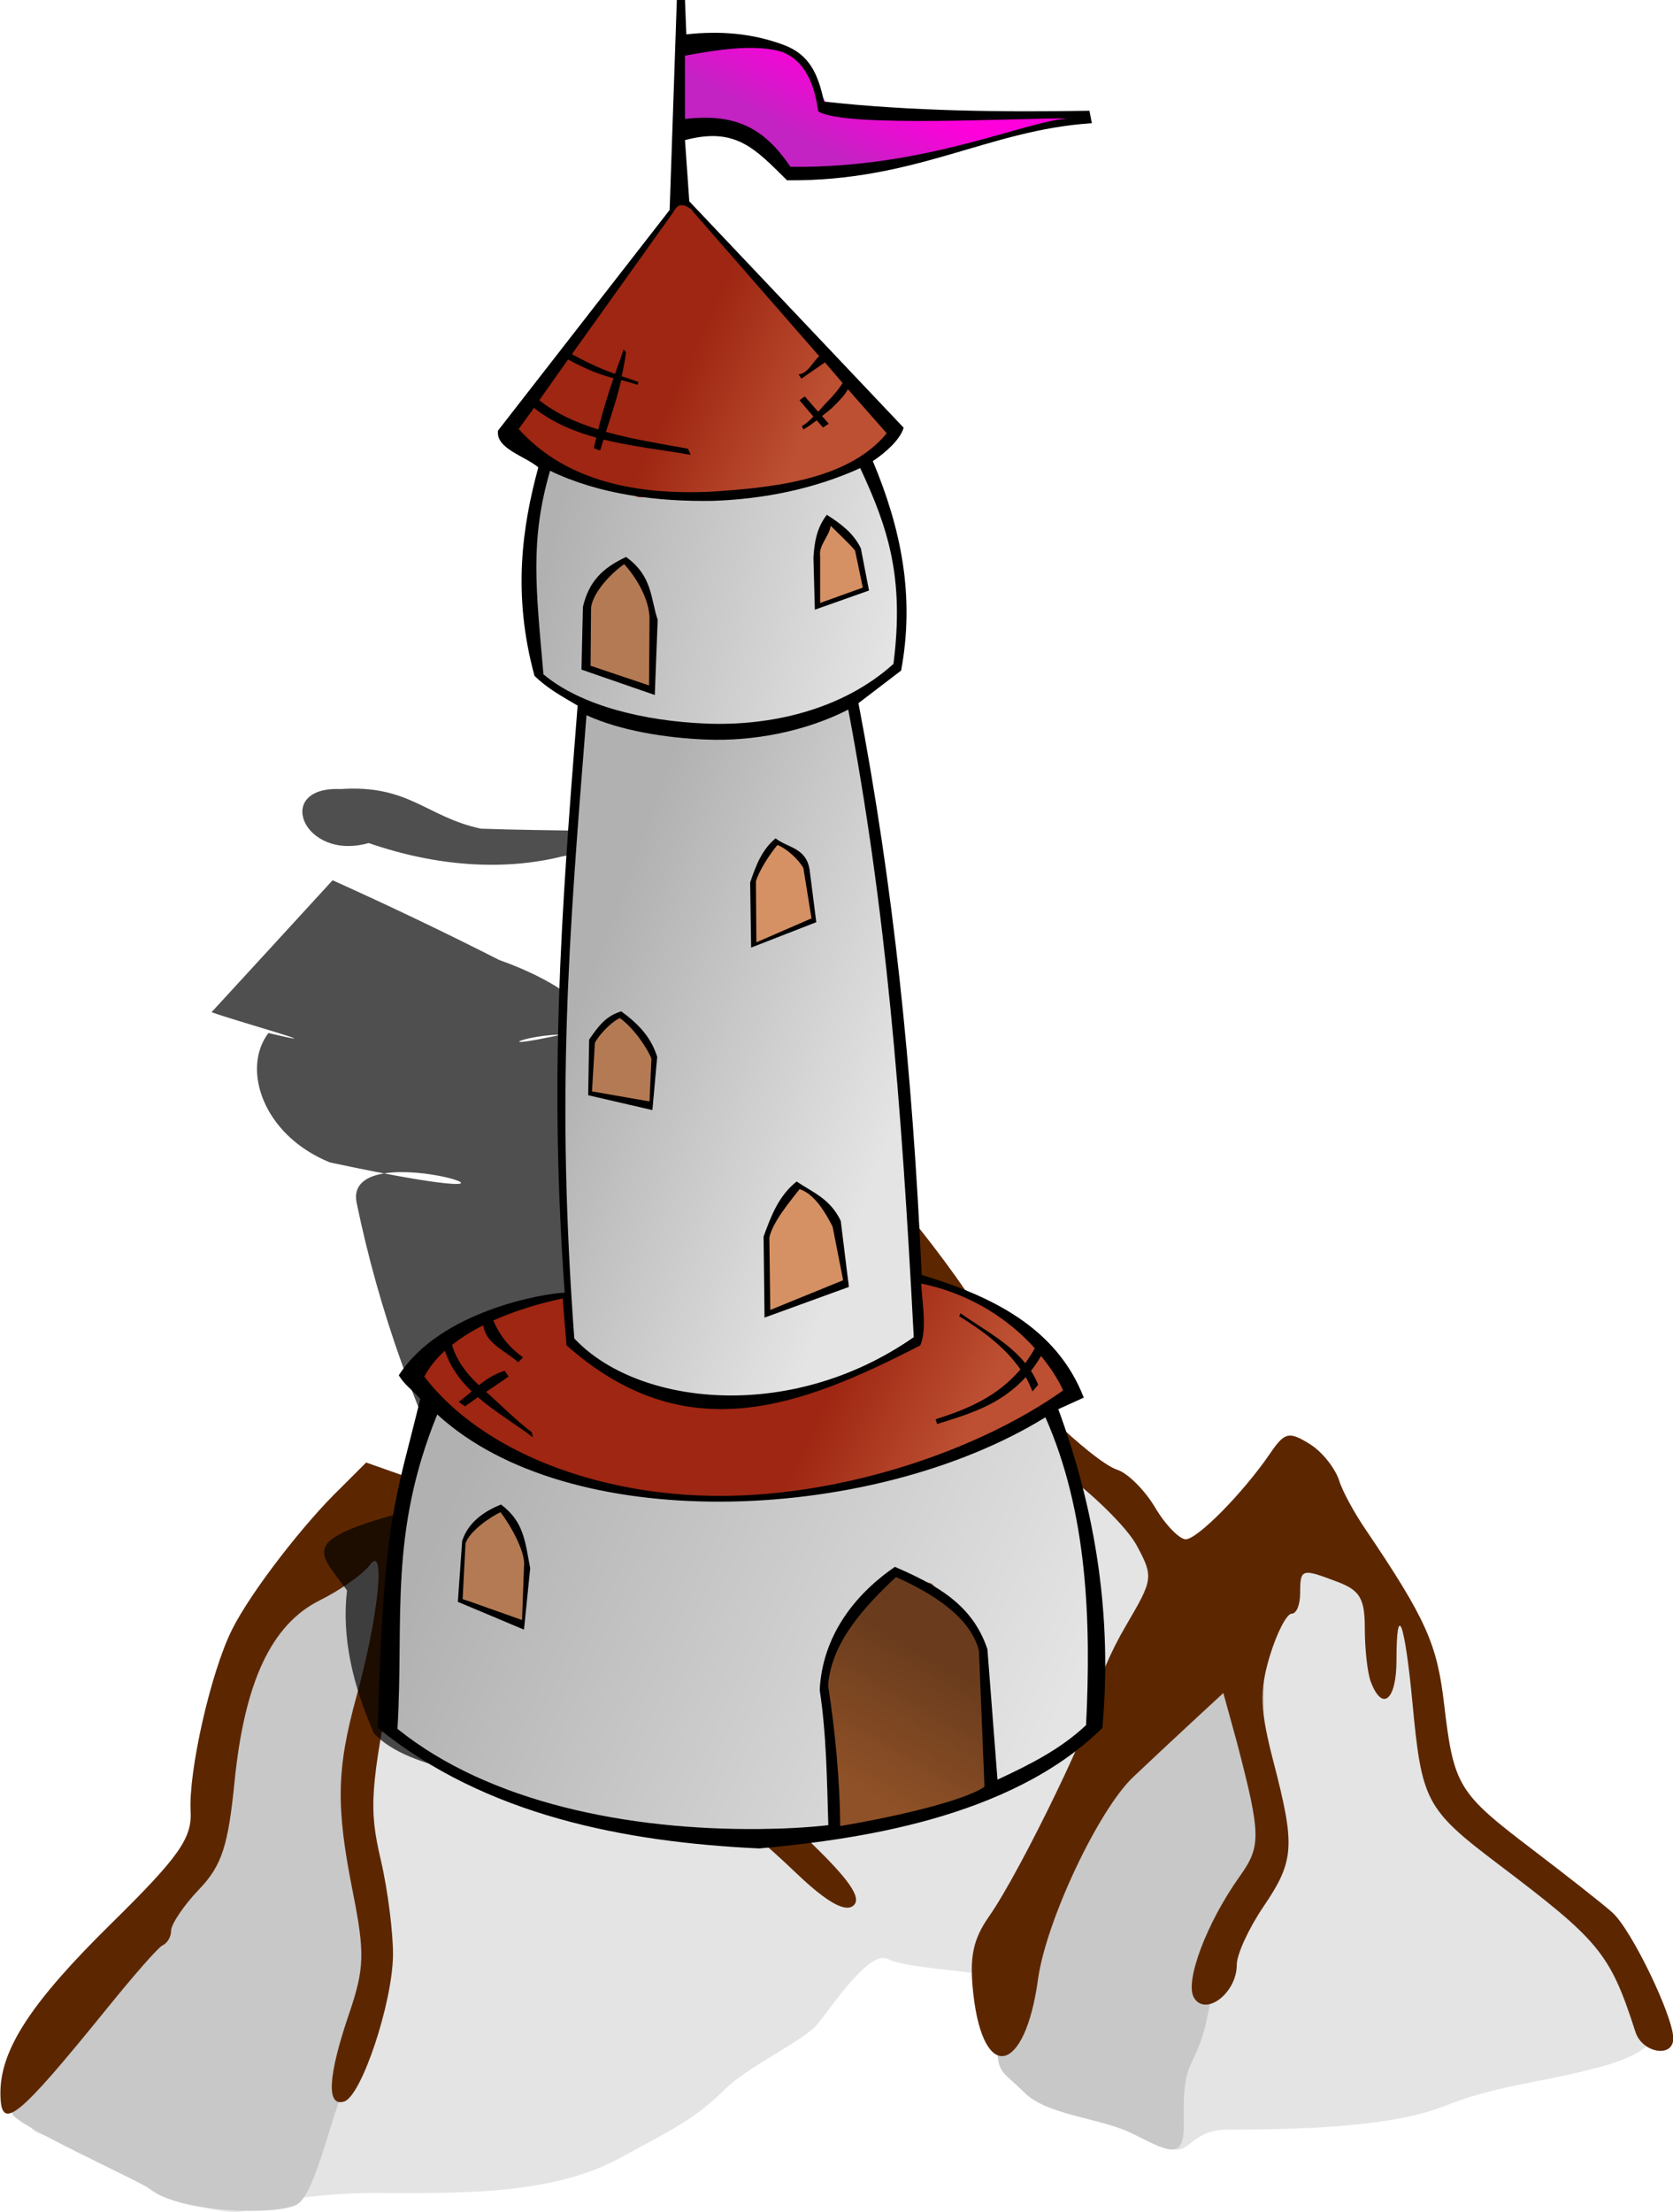 <?xml version="1.0" encoding="UTF-8" standalone="no"?>
<!-- Created with Inkscape (http://www.inkscape.org/) -->

<svg
   xmlns:dc="http://purl.org/dc/elements/1.1/"
   xmlns:cc="http://creativecommons.org/ns#"
   xmlns:rdf="http://www.w3.org/1999/02/22-rdf-syntax-ns#"
   xmlns:svg="http://www.w3.org/2000/svg"
   xmlns="http://www.w3.org/2000/svg"
   xmlns:xlink="http://www.w3.org/1999/xlink"
   xmlns:sodipodi="http://sodipodi.sourceforge.net/DTD/sodipodi-0.dtd"
   xmlns:inkscape="http://www.inkscape.org/namespaces/inkscape"
   width="83.565"
   height="110.464"
   id="svg40451"
   version="1.1"
   inkscape:version="0.48.1 r9760"
   sodipodi:docname="nicubunu_RPG_map_symbols_Round_Tower_with_Flag_modified.svg">
  <defs
     id="defs40453">
    <filter
       color-interpolation-filters="sRGB"
       height="1.176"
       y="-0.088"
       width="1.216"
       x="-0.108"
       id="filter3268"
       inkscape:collect="always">
      <feGaussianBlur
         id="feGaussianBlur3270"
         stdDeviation="2.416"
         inkscape:collect="always" />
    </filter>
    <linearGradient
       inkscape:collect="always"
       xlink:href="#linearGradient2338"
       id="linearGradient5443"
       gradientUnits="userSpaceOnUse"
       x1="48.802"
       y1="98.584"
       x2="87.452"
       y2="115.463" />
    <linearGradient
       id="linearGradient2338">
      <stop
         id="stop2340"
         offset="0"
         style="stop-color:#b1b1b1;stop-opacity:1;" />
      <stop
         id="stop2342"
         offset="1"
         style="stop-color:#e4e4e4;stop-opacity:1;" />
    </linearGradient>
    <linearGradient
       inkscape:collect="always"
       xlink:href="#linearGradient2338"
       id="linearGradient5445"
       gradientUnits="userSpaceOnUse"
       x1="58.22"
       y1="63.42"
       x2="78.89"
       y2="71.003" />
    <linearGradient
       id="linearGradient40390">
      <stop
         id="stop40392"
         offset="0"
         style="stop-color:#b1b1b1;stop-opacity:1;" />
      <stop
         id="stop40394"
         offset="1"
         style="stop-color:#e4e4e4;stop-opacity:1;" />
    </linearGradient>
    <linearGradient
       inkscape:collect="always"
       xlink:href="#linearGradient2338"
       id="linearGradient5447"
       gradientUnits="userSpaceOnUse"
       x1="55.162"
       y1="36.145"
       x2="77.789"
       y2="41.404" />
    <linearGradient
       id="linearGradient40397">
      <stop
         id="stop40399"
         offset="0"
         style="stop-color:#b1b1b1;stop-opacity:1;" />
      <stop
         id="stop40401"
         offset="1"
         style="stop-color:#e4e4e4;stop-opacity:1;" />
    </linearGradient>
    <linearGradient
       inkscape:collect="always"
       xlink:href="#linearGradient3098"
       id="linearGradient5449"
       gradientUnits="userSpaceOnUse"
       x1="62.99"
       y1="27.339"
       x2="71.307"
       y2="31.13" />
    <linearGradient
       id="linearGradient3098">
      <stop
         id="stop3100"
         offset="0"
         style="stop-color:#9e2612;stop-opacity:1;" />
      <stop
         id="stop3102"
         offset="1"
         style="stop-color:#bd5032;stop-opacity:1;" />
    </linearGradient>
    <linearGradient
       inkscape:collect="always"
       xlink:href="#linearGradient3108"
       id="linearGradient5451"
       gradientUnits="userSpaceOnUse"
       x1="69.472"
       y1="10.704"
       x2="72.163"
       y2="5.69" />
    <linearGradient
       id="linearGradient3108">
      <stop
         id="stop3110"
         offset="0"
         style="stop-color:#c223c2;stop-opacity:1;" />
      <stop
         id="stop3112"
         offset="1"
         style="stop-color:#ff00dc;stop-opacity:1;" />
    </linearGradient>
    <linearGradient
       inkscape:collect="always"
       xlink:href="#linearGradient3098"
       id="linearGradient5453"
       gradientUnits="userSpaceOnUse"
       x1="72.897"
       y1="93.019"
       x2="81.336"
       y2="97.055" />
    <linearGradient
       id="linearGradient40412">
      <stop
         id="stop40414"
         offset="0"
         style="stop-color:#9e2612;stop-opacity:1;" />
      <stop
         id="stop40416"
         offset="1"
         style="stop-color:#bd5032;stop-opacity:1;" />
    </linearGradient>
    <linearGradient
       inkscape:collect="always"
       xlink:href="#linearGradient2320"
       id="linearGradient5455"
       gradientUnits="userSpaceOnUse"
       x1="80.358"
       y1="111.06"
       x2="75.465"
       y2="119.499" />
    <linearGradient
       id="linearGradient2320">
      <stop
         id="stop2322"
         offset="0"
         style="stop-color:#6a3c1d;stop-opacity:1;" />
      <stop
         id="stop2324"
         offset="1"
         style="stop-color:#8f5127;stop-opacity:1;" />
    </linearGradient>
  </defs>
  <sodipodi:namedview
     id="base"
     pagecolor="#ffffff"
     bordercolor="#666666"
     borderopacity="1.0"
     inkscape:pageopacity="0.0"
     inkscape:pageshadow="2"
     inkscape:zoom="0.35"
     inkscape:cx="41.782454"
     inkscape:cy="55.231792"
     inkscape:document-units="px"
     inkscape:current-layer="layer1"
     showgrid="false"
     inkscape:window-width="483"
     inkscape:window-height="420"
     inkscape:window-x="1400"
     inkscape:window-y="451"
     inkscape:window-maximized="0"
     fit-margin-top="0"
     fit-margin-left="0"
     fit-margin-right="0"
     fit-margin-bottom="0" />
  <g
     inkscape:label="Layer 1"
     inkscape:groupmode="layer"
     id="layer1"
     transform="translate(-333.218,-477.13)">
    <g
       id="g5413"
       transform="translate(-46.343,326.785)">
      <g
         transform="matrix(0.789,0,0,0.789,373.055,183.054)"
         inkscape:label="Layer 1"
         id="g5235">
        <g
           id="g2046"
           transform="matrix(2.47,0,0,2.47,-209.476,-87.661)">
          <path
             inkscape:connector-curvature="0"
             style="fill:#e4e4e4;fill-opacity:1;fill-rule:evenodd;stroke:none"
             d="m 106.405,46.983 c -0.051,0.687 -0.991,1.677 -1.421,2.538 -0.334,0.668 -0.337,1.451 -0.609,2.132 -0.355,0.887 -0.766,1.883 -1.421,2.538 -0.616,0.616 -0.948,1.489 -1.117,2.335 -0.165,0.825 -1,1.277 -1.726,0.914 -0.555,-0.278 -2.004,0.171 -2.538,0.305 -0.239,0.06 -0.474,0.135 -0.711,0.203 -0.271,0.077 -0.956,1.81 -1.117,2.132 -0.484,0.968 -1.065,1.927 -1.523,2.843 -0.273,0.546 0.046,1.236 -0.102,1.828 -0.298,1.193 -1.059,2.219 -1.625,3.351 -0.461,0.923 -1.381,1.341 -1.828,2.234 -0.425,0.85 -0.777,1.104 -1.32,1.828 -1.45,1.933 0.959,0.858 2.132,2.031 0.811,0.811 2.393,1.419 3.147,1.117 0.73,-0.292 2.219,-0.406 3.046,-0.406 2.067,0 4.583,0.094 6.396,-0.914 1.064,-0.591 1.83,-0.916 2.64,-1.726 0.582,-0.582 1.91,-1.2 2.335,-1.625 0.257,-0.257 1.346,-1.986 1.852,-1.733 0.458,0.229 1.983,0.29 2.472,0.413 0.342,0.086 0.177,1.557 0.448,1.828 0.44,0.44 0.29,0.856 0.812,1.117 0.844,0.422 2.342,0.413 3.046,1.117 0.984,0.984 0.76,-0.102 1.929,-0.102 1.63,0 4.152,-0.036 5.584,-0.609 1.253,-0.501 2.344,-0.586 3.655,-0.914 0.853,-0.213 2.099,-0.541 1.828,-1.625 -0.171,-0.685 -2.635,-2.655 -3.138,-3.157 -0.854,-0.854 -1.691,-0.792 -2.142,-1.919 -0.056,-0.141 -0.135,-0.271 -0.203,-0.406 -0.431,-0.862 -0.518,-1.88 -0.711,-2.843 -0.422,-2.11 -1.768,-3.799 -3.147,-5.178 -0.263,-0.263 -2.236,2.766 -2.335,2.944 -0.593,1.068 -1.036,0.151 -1.421,-0.812 -0.38,-0.95 -0.896,-1.873 -1.851,-2.35 -2.116,-1.058 -1.2,-0.299 -2.109,-2.117 -0.632,-1.265 -0.811,-2.267 -2.132,-3.147 -1.053,-0.702 -1.573,-1.776 -2.437,-2.64 -1.048,-1.048 -1.134,-1.335 -2.64,-1.523 z"
             id="path2174"
             sodipodi:nodetypes="ccccccccccccccccccccccccccccccccccccccccc" />
          <path
             inkscape:connector-curvature="0"
             style="fill:#c8c8c8;fill-opacity:1;fill-rule:evenodd;stroke:none"
             d="m 98.384,58.253 c -0.356,-0.043 -1.342,0.397 -2.031,0.914 -0.711,0.534 -1.247,1.74 -1.828,2.437 -0.467,0.561 -0.37,2.155 -0.508,2.843 -0.161,0.804 -0.344,1.298 -0.711,2.031 -0.5,1.001 -0.939,1.624 -1.625,2.538 -0.684,0.912 -1.453,1.633 -2.132,2.538 -0.402,0.536 -1.093,1.043 -1.093,1.305 0,0.279 3.274,1.739 3.53,1.944 0.771,0.616 3.203,0.683 3.757,0.406 0.523,-0.261 0.964,-2.669 1.402,-3.399 0.281,-0.468 0.789,-1.959 0.934,-2.49 0.181,-0.665 -0.203,-1.211 -0.203,-1.828 0,-1.029 -0.554,-1.845 -0.305,-2.843 0.349,-1.396 0.569,-2.885 0.914,-4.264 0.149,-0.595 0.102,-1.623 -0.102,-2.132 z"
             id="path2176"
             sodipodi:nodetypes="cccccccccccccccc" />
          <path
             inkscape:connector-curvature="0"
             style="fill:#c8c8c8;fill-opacity:1;fill-rule:evenodd;stroke:none"
             d="m 107.725,46.983 c 0,0.135 0,0.135 0,0 0,-2.399 0.609,2.677 0.609,3.655 0,0.518 -0.285,1.24 -0.406,1.726 -0.174,0.695 -0.753,1.374 -1.015,2.031 -0.301,0.753 -0.406,1.32 -0.406,2.234 0,0.925 0.203,1.64 0.203,2.538 0,0.87 0.406,3.111 0.406,3.858 0,0.806 -0.319,1.469 -0.914,1.32 -0.617,-0.154 -1.324,-0.382 -1.828,-0.508 -0.661,-0.165 -1.192,-0.615 -1.726,-1.015 -0.414,-0.311 -0.622,-1.382 -0.711,-1.828 -0.013,-0.066 0,-0.135 0,-0.203 0,-1.119 -0.62,-1.898 -0.203,-3.147 0.323,-0.968 0.778,-1.86 1.218,-2.741 0.682,-1.365 1.453,-2.564 1.828,-4.061 0.034,-0.135 0.068,-0.271 0.102,-0.406 0.345,-1.38 0.801,-2.708 1.929,-3.554 0.245,-0.184 0.611,0.051 0.914,0.102 z"
             id="path2178"
             sodipodi:nodetypes="ccccccccccccccccccc" />
          <path
             inkscape:connector-curvature="0"
             sodipodi:nodetypes="ccccccccccccccc"
             style="fill:#c8c8c8;fill-opacity:1;fill-rule:evenodd;stroke:none"
             d="m 119.909,60.69 c 0.135,0.135 0.271,0.271 0.406,0.406 0.342,0.342 0.203,1.464 0.203,1.929 0,0.677 0,1.354 0,2.031 0,0.739 0.082,1.298 -0.102,2.031 -0.206,0.824 -0.91,1.509 -1.117,2.335 -0.216,0.864 -0.198,1.311 -0.609,2.132 -0.239,0.478 -0.203,1.076 -0.203,1.625 0,0.902 -0.4,0.663 -1.32,0.203 -0.796,-0.398 -2.182,-0.464 -2.766,-1.049 -0.624,-0.624 -0.701,-0.436 -0.701,-1.475 0,-0.79 1.077,-1.974 1.233,-2.756 0.188,-0.941 0.764,-2.203 1.32,-2.944 0.957,-1.276 1.389,-2.717 2.64,-3.655 0.567,-0.425 0.471,-0.132 1.015,-0.812 z"
             id="path2180" />
          <path
             inkscape:connector-curvature="0"
             id="path1719"
             d="m 107.188,45.592 c -0.83,0 -2.202,1.515 -2.625,2.875 -0.315,1.013 -0.615,1.698 -1.75,4.219 -0.237,0.526 -0.669,1.281 -0.969,1.656 -0.3,0.376 -0.632,1.081 -0.719,1.594 -0.086,0.513 -0.213,1.045 -0.281,1.156 -0.069,0.111 -0.84,-0.044 -1.719,-0.344 l -1.594,-0.562 -0.656,0.656 c -0.92,0.884 -2.289,2.643 -2.781,3.625 -0.548,1.093 -1.119,3.638 -1.062,4.656 0.038,0.686 -0.288,1.16 -2.031,2.875 -2.029,1.996 -2.844,3.214 -2.844,4.344 0,1.028 0.417,0.692 2.75,-2.188 0.67,-0.826 1.294,-1.544 1.406,-1.594 0.113,-0.05 0.219,-0.208 0.219,-0.375 0,-0.167 0.324,-0.651 0.719,-1.062 0.584,-0.609 0.744,-1.125 0.906,-2.75 0.257,-2.569 0.946,-4.038 2.188,-4.656 0.526,-0.262 1.106,-0.669 1.281,-0.906 0.412,-0.56 0.226,1.302 -0.344,3.375 -0.516,1.879 -0.525,2.831 -0.094,5 0.312,1.57 0.301,1.965 -0.094,3.125 -0.539,1.581 -0.594,2.402 -0.125,2.25 0.446,-0.145 1.237,-2.529 1.25,-3.75 0.006,-0.526 -0.124,-1.63 -0.312,-2.438 -0.308,-1.318 -0.281,-1.816 0.344,-4.969 0.563,-2.843 0.783,-3.53 1.156,-3.531 0.565,-0.002 0.922,0.524 0.813,1.188 -0.091,0.555 0.45,1.33 0.781,1.125 0.24,-0.148 0.812,1.335 0.812,2.094 0,0.642 1.23,1.466 2.75,1.875 1.416,0.381 2.377,1.015 4,2.562 0.804,0.767 1.271,1.01 1.469,0.812 0.197,-0.197 -0.135,-0.663 -1.062,-1.562 -1.751,-1.698 -2.619,-2.255 -4.312,-2.75 -1.602,-0.468 -1.88,-0.739 -2.156,-2.062 -0.11,-0.526 -0.323,-1.1 -0.469,-1.281 -0.509,-0.633 -0.039,-2.989 0.812,-4.094 0.441,-0.572 0.954,-1.605 1.156,-2.281 0.203,-0.676 0.553,-1.454 0.75,-1.75 0.197,-0.296 0.343,-0.789 0.344,-1.094 0.003,-1.061 0.556,-2.535 1.219,-3.25 0.827,-0.892 0.914,-0.891 0.75,-0.031 -0.095,0.495 -8.5e-4,0.688 0.312,0.688 0.702,0 0.478,3.954 -0.281,5.031 -0.633,0.898 -1.06,2.046 -0.938,2.469 0.044,0.15 0.151,1.265 0.25,2.5 0.14,1.754 0.282,2.205 0.562,2.031 0.391,-0.243 0.466,-2.467 0.156,-4.219 -0.132,-0.746 -0.079,-1.165 0.219,-1.5 0.762,-0.857 1.291,-2.561 1.312,-4.25 0.012,-0.921 0.081,-1.5 0.156,-1.312 0.076,0.188 0.27,0.313 0.406,0.312 0.695,0 2.834,2.68 3.969,4.938 0.4,0.795 1.153,1.609 2.125,2.312 0.827,0.599 1.719,1.474 1.969,1.938 0.44,0.816 0.416,0.872 -0.281,2.062 -0.396,0.676 -0.719,1.442 -0.719,1.688 0,0.507 -1.962,4.579 -2.781,5.75 -0.415,0.593 -0.514,1.045 -0.406,2 0.258,2.288 1.324,2.047 1.656,-0.375 0.206,-1.503 1.55,-4.346 2.438,-5.188 0.343,-0.325 0.999,-0.941 1.469,-1.375 l 0.844,-0.781 0.344,1.25 c 0.633,2.423 0.626,2.676 0.062,3.469 -0.834,1.173 -1.407,2.688 -1.156,3.094 0.298,0.483 1.094,-0.126 1.094,-0.844 0,-0.275 0.312,-0.947 0.688,-1.5 0.798,-1.176 0.81,-1.558 0.25,-3.719 -0.341,-1.316 -0.359,-1.803 -0.094,-2.688 0.179,-0.597 0.436,-1.094 0.562,-1.094 0.126,0 0.219,-0.231 0.219,-0.531 0,-0.631 0.039,-0.635 0.969,-0.281 0.565,0.215 0.688,0.429 0.688,1.188 0,0.517 0.065,1.137 0.156,1.375 0.295,0.77 0.656,0.465 0.656,-0.562 0,-1.529 0.211,-1 0.406,1.062 0.24,2.541 0.327,2.747 2.188,4.156 2.606,1.973 2.878,2.281 3.531,4.312 0.175,0.543 0.978,0.677 0.969,0.156 -0.01,-0.577 -1.07,-2.778 -1.562,-3.219 -0.256,-0.229 -1.192,-0.962 -2.062,-1.625 -1.891,-1.439 -2.003,-1.614 -2.25,-3.719 -0.18,-1.532 -0.449,-2.16 -2.031,-4.5 -0.256,-0.378 -0.562,-0.921 -0.656,-1.219 -0.095,-0.298 -0.417,-0.73 -0.75,-0.938 -0.545,-0.34 -0.651,-0.307 -1.031,0.25 -0.677,0.991 -1.854,2.188 -2.156,2.188 -0.153,0 -0.515,-0.362 -0.781,-0.812 -0.266,-0.451 -0.708,-0.886 -0.969,-0.969 -0.64,-0.203 -2.938,-2.436 -2.938,-2.844 0,-0.655 -2.707,-4.304 -3.938,-5.312 -0.695,-0.57 -1.461,-1.405 -1.688,-1.844 -0.273,-0.527 -0.62,-0.781 -1.031,-0.781 z"
             style="fill:#5c2700;fill-opacity:1" />
        </g>
      </g>
      <g
         transform="matrix(0.766,0,0,0.766,365.182,148.431)"
         id="g5318">
        <g
           id="layer2"
           inkscape:label="colors">
          <path
             inkscape:connector-curvature="0"
             style="fill:#000000;fill-opacity:0.688;fill-rule:evenodd;stroke:none;filter:url(#filter3268)"
             d="m 40.95,53.945 c -4.372,-0.171 -2.403,4.734 1.863,3.519 4.339,1.506 8.774,1.845 12.675,0.858 2.664,-0.437 7.826,-0.83 8.831,-1.444 -4.763,-0.258 -9.449,-0.186 -14.182,-0.35 -3.562,-0.756 -4.677,-2.895 -9.187,-2.582 z m -0.491,5.946 c -2.624,2.869 -5.259,5.735 -7.892,8.601 1.432,0.533 8.58,2.521 3.71,1.357 -1.762,2.304 -0.402,6.644 4.008,8.439 18.721,3.993 0.716,-2.33 1.745,2.649 1.448,6.972 3.888,14.012 7.627,21.002 0.792,0.594 -1.445,-2.622 -3.227,-1.207 -8.353,2.154 -7.02,2.737 -5.029,5.459 -0.365,3.022 0.379,6.213 1.763,9.337 2.363,2.488 8.137,2.812 12.205,3.747 10.696,2.035 18.55,-0.947 26.945,-3.566 3.579,-0.798 5.123,-2.531 2.988,-4.893 -1.47,-2.957 -0.38,-3.466 -3.216,-6.258 2.315,-2.882 -7.749,-3.698 -10.777,-5.426 -2.307,-2.939 -2.677,-6.038 -4.931,-9.028 -2.159,-3.88 -4.497,-7.757 -7.362,-11.578 4.929,-1.644 0.657,-5.693 -1.851,-8.262 -2.027,-1.002 -7.343,0.838 -2.661,-0.122 5.356,-0.973 0.313,-3.83 -3.177,-5.051 -3.531,-1.795 -7.158,-3.529 -10.868,-5.2 z m 40.293,45.092 c -10.111,2.578 -8.098,2.423 0,0 z"
             id="path3142"
             sodipodi:nodetypes="cccccccccccccccccccccccccccc"
             inkscape:transform-center-x="-17"
             inkscape:transform-center-y="5" />
          <path
             inkscape:connector-curvature="0"
             style="fill:url(#linearGradient5443);fill-rule:evenodd;stroke:none"
             d="m 43.909,114.668 0.734,-12.353 2.324,-8.439 4.648,3.547 7.583,2.446 3.547,0.122 5.749,0.245 7.828,-1.223 7.706,-2.691 3.18,-2.202 1.345,3.914 1.835,9.173 0.122,7.95 -4.525,3.058 c 0,0 -6.482,2.446 -7.706,2.935 -1.223,0.489 -10.152,1.468 -10.152,1.468 l -9.418,-0.856 -10.641,-3.914 -4.159,-3.18 z"
             id="path2505" />
          <path
             inkscape:connector-curvature="0"
             style="fill:url(#linearGradient5445);fill-rule:evenodd;stroke:none"
             d="m 55.896,89.717 -0.489,-7.583 -0.122,-13.943 1.101,-14.8 0.489,-4.525 3.669,0.856 3.547,0.612 7.583,-0.856 2.691,-1.223 1.345,7.094 1.468,12.476 1.101,13.332 0.612,8.806 -2.202,1.101 -5.993,2.324 -5.382,0.367 -4.159,-0.734 -3.425,-1.345 -1.835,-1.957 z"
             id="path2509" />
          <path
             inkscape:connector-curvature="0"
             style="fill:url(#linearGradient5447);fill-rule:evenodd;stroke:none"
             d="m 54.673,32.843 -1.468,4.036 0.122,4.892 0.489,4.648 3.302,2.324 7.95,1.345 5.015,0 4.159,-1.59 3.058,-2.324 0.489,-6.116 -2.569,-7.339 -2.935,1.101 -6.116,0.978 -4.77,-0.122 -4.892,-0.856 -1.835,-0.978 z"
             id="path2515" />
          <path
             inkscape:connector-curvature="0"
             style="fill:url(#linearGradient5449);fill-opacity:1;fill-rule:evenodd;stroke:none"
             d="m 51.86,30.641 6.727,-9.051 4.525,-6.116 2.202,2.079 6.238,6.605 5.504,6.36 -1.712,2.079 -6.605,2.079 -8.317,0.245 -3.792,-1.223 -4.77,-3.058 z"
             id="path2519" />
          <path
             inkscape:connector-curvature="0"
             style="fill:url(#linearGradient5451);fill-opacity:1;fill-rule:evenodd;stroke:none"
             d="m 63.479,5.445 2.446,-0.489 3.302,0.612 1.835,0.734 1.712,3.18 16.39,0.612 -1.468,0.612 -3.669,0.734 -6.972,1.712 -6.727,0.612 -1.223,-1.345 -2.324,-1.468 -4.036,0.245 0.734,-5.749 z"
             id="path3106" />
          <path
             inkscape:connector-curvature="0"
             style="fill:url(#linearGradient5453);fill-opacity:1;fill-rule:evenodd;stroke:none"
             d="m 45.255,91.918 2.813,-2.324 4.525,-1.957 3.058,-0.734 0.122,3.18 5.993,3.669 4.525,0.245 4.159,-0.489 4.525,-1.59 3.669,-1.835 -0.122,-4.281 1.835,0.489 3.914,1.835 3.302,2.813 1.468,2.569 -5.015,2.446 -8.562,3.302 -7.216,0.978 -5.504,0 -5.993,-1.101 -5.382,-1.957 -6.116,-5.259 z"
             id="path3116" />
          <path
             inkscape:connector-curvature="0"
             style="fill:url(#linearGradient5455);fill-rule:evenodd;stroke:none"
             d="m 73.142,121.884 -0.367,-6.482 -0.367,-3.792 2.324,-4.525 2.446,-1.957 2.324,0.612 2.813,2.569 0.734,2.691 0.612,8.195 -3.914,1.345 -6.605,1.345 z"
             id="path3120" />
          <path
             inkscape:connector-curvature="0"
             style="fill:#d59163;fill-opacity:1;fill-rule:evenodd;stroke:none"
             d="m 48.75,106.625 0.25,-3.75 1.125,-1.375 1.375,-0.625 1.25,2.25 0.5,2 -0.375,3.375 -4.125,-1.875 z"
             id="path3124" />
          <path
             inkscape:connector-curvature="0"
             style="fill:#d59163;fill-opacity:1;fill-rule:evenodd;stroke:none"
             d="m 74.125,86.25 -5.375,1.875 0,-5.25 1.875,-3.125 1.875,1 0.875,1.5 0.75,4 z"
             id="path3126" />
          <path
             inkscape:connector-curvature="0"
             style="fill:#d59163;fill-opacity:1;fill-rule:evenodd;stroke:none"
             d="M 61.125,74.562 61.5,71.5 l -2.312,-3 -1.75,1.625 -0.062,1 -0.188,2.688 3.938,0.75 z"
             id="path3128" />
          <path
             inkscape:connector-curvature="0"
             style="fill:#d59163;fill-opacity:1;fill-rule:evenodd;stroke:none"
             d="M 67.875,64.062 71.938,62.5 71.312,58.938 69.375,57.25 68.438,58.688 67.75,60.125 l 0.125,3.938 z"
             id="path3130" />
          <path
             inkscape:connector-curvature="0"
             style="fill:#d59163;fill-opacity:1;fill-rule:evenodd;stroke:none"
             d="M 61.375,47.562 61.5,43.062 60.438,40 l -1,-0.938 -2.125,1.625 -0.25,1.938 -0.125,3.312 4.438,1.625 z"
             id="path3132" />
          <path
             inkscape:connector-curvature="0"
             style="fill:#d59163;fill-opacity:1;fill-rule:evenodd;stroke:none"
             d="M 72.125,42.062 75.312,40.938 74.688,38 72.875,36.375 l -0.75,1.188 -0.188,1.25 0.188,3.25 z"
             id="path3134" />
          <path
             inkscape:connector-curvature="0"
             id="path3136"
             d="M 61.125,74.562 61.5,71.5 l -2.312,-3 -1.75,1.625 -0.062,1 -0.188,2.688 3.938,0.75 z"
             style="fill:#000000;fill-opacity:0.157;fill-rule:evenodd;stroke:none" />
          <path
             inkscape:connector-curvature="0"
             id="path3138"
             d="M 61.375,47.562 61.5,43.062 60.438,40 l -1,-0.938 -2.125,1.625 -0.25,1.938 -0.125,3.312 4.438,1.625 z"
             style="fill:#000000;fill-opacity:0.157;fill-rule:evenodd;stroke:none" />
          <path
             inkscape:connector-curvature="0"
             id="path3140"
             d="m 48.75,106.625 0.25,-3.75 1.125,-1.375 1.375,-0.625 1.25,2.25 0.5,2 -0.375,3.375 -4.125,-1.875 z"
             style="fill:#000000;fill-opacity:0.157;fill-rule:evenodd;stroke:none" />
        </g>
        <g
           inkscape:label="outline"
           id="g5338">
          <path
             inkscape:connector-curvature="0"
             style="fill:#000000;fill-opacity:1;fill-rule:evenodd;stroke:none"
             d="M 62.906,2.5 62.438,16.188 51.251,30.567 c -0.181,1.17 1.719,1.647 2.624,2.402 -1.062,3.899 -1.692,8.3 -0.25,13.594 0.817,0.807 1.829,1.365 2.812,1.938 -1.109,13.991 -1.849,24.306 -0.844,38.281 -1.326,0.035 -8.112,1.176 -10.817,5.386 0.356,0.602 0.939,1.017 1.401,1.537 -1.587,6.577 -2.398,7.546 -2.765,21.453 7.025,5.708 16.098,7.444 24.869,7.859 6.073,-0.558 16.325,-1.886 22.375,-7.859 0.644,-7.191 -0.402,-14.052 -2.875,-20.781 l 1.661,-0.755 C 87.66,89.015 83.352,86.979 78.875,85.625 78.256,72.037 77.026,60.287 74.75,48.344 l 2.781,-2.125 c 0.898,-4.827 0.015,-9.22 -1.844,-13.656 0.828,-0.554 1.776,-1.386 2.01,-2.177 L 63.719,15.625 63.438,11.635 c 3.317,-0.886 4.584,0.576 6.656,2.62 8.443,0.077 13.111,-3.29 19.875,-3.723 L 89.812,9.719 C 84.178,9.819 78.104,9.748 72.5,9.121 72.111,7.27 71.525,6.056 69.906,5.438 67.814,4.656 65.696,4.498 63.526,4.74 L 63.438,2.5 l -0.531,0 z m 4.531,3.125 c 0.8,-0.015 1.561,0.034 2.312,0.25 1.479,0.565 2.128,2.051 2.375,3.875 1.602,1.113 13.474,0.417 16.312,0.469 -2.808,0.162 -9.313,3.275 -18.125,3.156 -1.81,-2.701 -3.76,-3.464 -6.875,-3.125 l 0,-4.125 c 1.285,-0.222 2.667,-0.474 4,-0.5 z m -4.25,10.25 c 0.16,-0.011 0.381,0.06 0.656,0.281 l 8.344,9.562 c -0.432,0.405 -0.743,1.139 -1.344,1.188 l 0.188,0.281 1.531,-1.062 1.156,1.344 c -0.214,0.355 -0.602,0.82 -0.969,1.188 -0.196,0.197 -0.41,0.45 -0.625,0.688 -0.401,-0.456 -0.771,-0.879 -0.875,-1 l -0.344,0.25 c 0.113,0.132 0.503,0.594 0.906,1.062 -0.245,0.251 -0.489,0.478 -0.75,0.625 L 71.156,30.5 c 0.297,-0.167 0.587,-0.383 0.875,-0.594 0.141,0.164 0.406,0.469 0.406,0.469 l 0.375,-0.25 c 0,0 -0.278,-0.318 -0.438,-0.5 0.257,-0.207 0.523,-0.398 0.75,-0.625 0.42,-0.42 0.733,-0.737 0.938,-1.125 l 2.531,2.875 c -2.571,3.135 -7.739,3.561 -11.531,3.812 -4.565,0.195 -9.311,-0.574 -12.469,-4.094 l 1,-1.375 c 1.237,0.979 2.627,1.541 4.062,1.938 -0.05,0.231 -0.117,0.454 -0.156,0.688 l 0.406,0.156 c 0.076,-0.239 0.142,-0.481 0.219,-0.719 1.88,0.464 3.836,0.671 5.688,1 L 63.625,31.75 c -1.823,-0.324 -3.648,-0.619 -5.344,-1.094 0.36,-1.121 0.739,-2.237 1,-3.375 0.344,0.085 0.676,0.178 1.062,0.312 l 0.062,-0.188 c -0.435,-0.152 -0.747,-0.261 -1.094,-0.375 0.113,-0.518 0.213,-1.031 0.281,-1.562 l -0.156,-0.188 c -0.168,0.537 -0.378,1.061 -0.562,1.594 -0.698,-0.245 -1.497,-0.568 -2.812,-1.281 l 6.562,-9.188 c 0.156,-0.239 0.296,-0.513 0.562,-0.531 z m -7.375,10.062 c 1.387,0.753 2.241,1.029 2.969,1.219 -0.382,1.099 -0.719,2.219 -1,3.344 -1.392,-0.433 -2.698,-1 -3.844,-1.906 l 1.875,-2.656 z m 19.053,7.083 c 1.81,3.884 2.89,7.121 2.166,12.766 -3.384,3.049 -8.109,4.052 -12.182,3.891 -4.05,-0.16 -8.188,-1.154 -10.641,-3.214 -0.487,-5.603 -0.888,-8.723 0.432,-13.271 3.251,1.566 7.06,2.022 10.61,1.963 3.297,-0.112 6.611,-0.771 9.615,-2.136 z M 72.688,36.062 c -0.655,0.846 -0.806,1.76 -0.875,2.781 L 71.906,42.25 75.438,41 74.906,38.25 C 74.41,37.231 73.6,36.655 72.688,36.062 z m 0.25,0.719 c 0.302,0.303 1.37,1.306 1.594,1.625 l 0.5,2.406 -2.781,1 0,-3.062 c -0.108,-0.685 0.597,-1.292 0.688,-1.969 z M 59.594,38.812 c -1.58,0.747 -2.416,1.614 -2.812,3.25 l -0.094,4.094 4.781,1.656 0.188,-4.906 c -0.469,-1.389 -0.33,-2.845 -2.062,-4.094 z m -0.125,0.469 c 0.628,0.664 1.698,2.224 1.656,3.656 l -0.031,4.25 -3.812,-1.281 0.031,-3.812 c 0.155,-1.035 1.36,-2.256 2.156,-2.812 z m 14.615,9.484 c 2.459,13.007 3.462,25.39 4.271,40.917 -8.091,5.638 -18.073,4.44 -22.136,0.079 -1.167,-15.964 -0.399,-25.588 0.796,-40.631 2.208,1.008 5.144,1.483 7.829,1.589 3.001,0.118 6.397,-0.503 9.24,-1.954 z M 69.344,57.156 c -0.908,0.764 -1.285,1.79 -1.656,2.875 l 0.062,4.25 L 72,62.625 71.562,59.188 c -0.233,-1.437 -1.442,-1.41 -2.219,-2.031 z m 0.125,0.438 c 0.61,0.228 1.393,0.966 1.688,1.5 L 71.688,62.375 68.094,63.938 68.062,59.969 c 0.209,-0.736 0.965,-1.864 1.406,-2.375 z M 59.281,68.438 c -1.035,0.31 -1.526,1.023 -2.094,1.844 l -0.062,3.625 4.188,0.969 0.312,-3.469 C 61.209,70.052 60.305,69.185 59.281,68.438 z M 59.188,68.875 c 0.888,0.623 1.813,1.982 2.062,2.656 L 61.125,74.312 57.375,73.656 57.562,70.5 c 0.177,-0.393 0.943,-1.291 1.625,-1.625 z m 11.531,10.656 c -1.174,0.936 -1.663,2.235 -2.156,3.594 l 0.062,5.281 5.5,-2 -0.531,-4.312 c -0.71,-1.474 -1.856,-1.86 -2.875,-2.562 z m 0.188,0.5 c 0.993,0.303 1.711,1.582 2.156,2.438 l 0.688,3.5 -4.75,1.938 -0.062,-4.719 c 0.213,-1.017 1.352,-2.359 1.969,-3.156 z m 7.938,6.156 c 3.389,0.698 5.834,2.472 7.406,4.219 -0.196,0.349 -0.403,0.672 -0.625,0.969 -1.117,-1.374 -2.761,-2.217 -4.219,-3.25 l -0.094,0.188 c 1.572,0.964 3.025,2.06 4,3.469 -1.526,1.803 -3.533,2.622 -5.531,3.25 l 0.094,0.312 c 1.964,-0.617 4.114,-1.21 5.781,-3.062 0.17,0.295 0.313,0.615 0.438,0.938 l 0.375,-0.438 C 86.333,92.459 86.181,92.152 86,91.875 c 0.234,-0.297 0.447,-0.609 0.656,-0.969 0.661,0.817 1.165,1.607 1.438,2.25 -5.524,3.916 -14.281,6.86 -22.312,6.875 -8.043,0.015 -15.61,-2.904 -19.344,-7.781 0.334,-0.619 0.79,-1.182 1.344,-1.688 0.344,1.054 0.981,1.92 1.75,2.656 -0.277,0.238 -0.558,0.462 -0.844,0.688 l 0.406,0.281 0.844,-0.594 c 0.011,0.01 0.02,0.022 0.031,0.031 1.125,0.962 2.441,1.737 3.562,2.594 L 53.438,95.875 C 52.307,95.011 51.448,94.104 50.469,93.25 l 1.469,-1 -0.25,-0.375 c -0.656,0.19 -1.192,0.546 -1.688,0.938 -0.802,-0.746 -1.469,-1.622 -1.75,-2.625 0.607,-0.483 1.285,-0.905 2.031,-1.281 0.18,1.193 1.361,1.609 2.281,2.406 L 52.875,91 c -0.939,-0.687 -1.498,-1.409 -1.938,-2.406 1.436,-0.644 3.014,-1.121 4.531,-1.438 0.079,1.02 0.15,1.992 0.25,3.062 7.747,6.856 15.199,4.046 23.062,0 0.454,-1.053 0.121,-2.78 0.062,-4.031 z m -31.562,8.531 c 4.316,3.962 11.236,5.701 18.438,5.688 7.586,-0.014 15.506,-1.98 21.219,-5.5 2.74,6.186 2.989,13.249 2.652,20.068 -1.609,1.517 -3.528,2.515 -5.777,3.557 l -0.656,-8.5 c -0.974,-2.949 -3.363,-4.213 -6.031,-5.375 -2.774,1.905 -4.733,4.634 -4.906,8.031 0.445,2.899 0.47,5.878 0.562,8.812 -1.474,0.165 -2.987,0.236 -4.5,0.25 -8.466,0.077 -17.588,-1.685 -23.594,-6.531 0.426,-7.238 -0.576,-12.694 2.594,-20.5 z m 4.156,5.875 c -0.911,0.37 -2.101,1.038 -2.531,2.375 l -0.281,3.969 4.312,1.812 0.406,-4 c -0.334,-1.748 -0.409,-3.039 -1.906,-4.156 z m -0.031,0.5 c 0.762,0.999 1.666,2.703 1.531,3.562 l -0.125,3.469 -3.875,-1.375 0.188,-3.625 c 0.276,-0.816 1.656,-1.742 2.281,-2.031 z m 25.787,4.229 c 2.347,1.044 4.857,2.596 5.412,4.803 l 0.36,8.87 c -1.469,1.017 -6.628,2.104 -9.407,2.562 -0.023,-3.052 -0.33,-6.177 -0.787,-9.166 0.2,-2.867 2.475,-5.235 4.422,-7.069 z"
             id="path2308"
             sodipodi:nodetypes="ccccccccccccccccccccccccccccccccccccccccccccsccccccccccscccccccccccccccccccccccccccccsccccccccccccccccccccccccccccccccscccccccccccccccccccccccccccccccccccccccccccccccccccsccccccsccccccccccccccccscccccccscccccccccccccccccccc" />
        </g>
      </g>
    </g>
  </g>
</svg>
